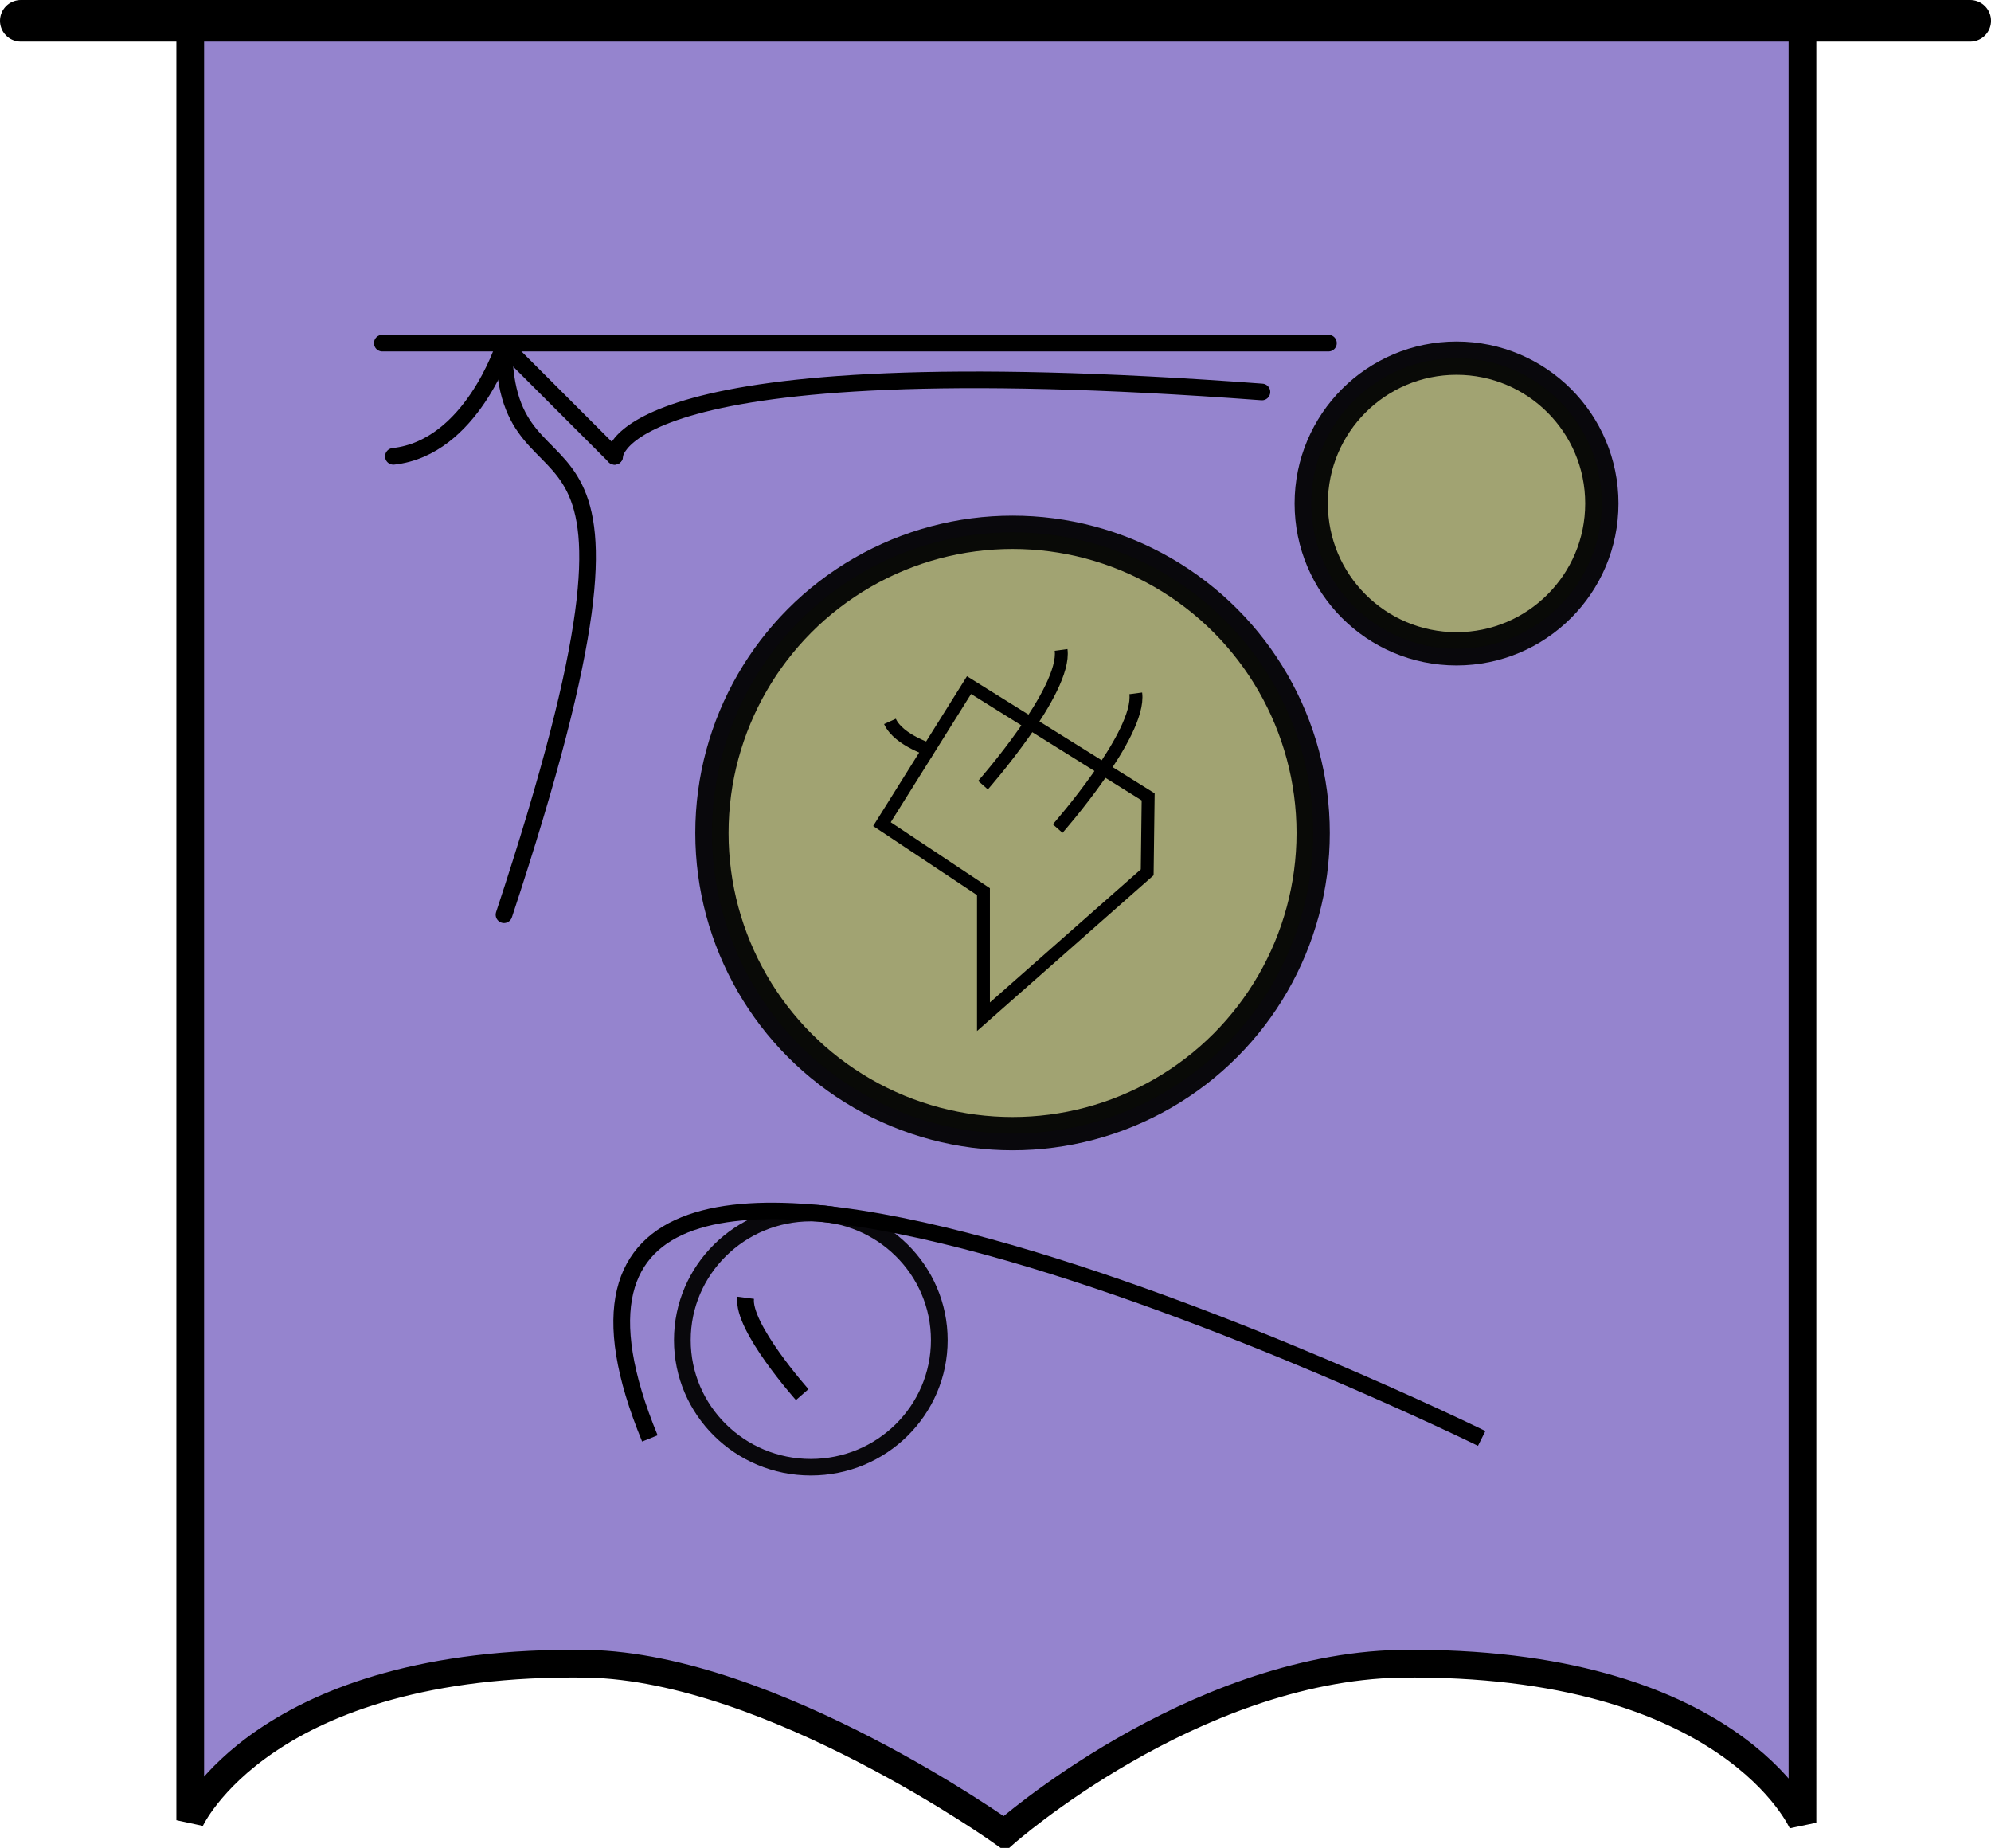 <?xml version="1.0" encoding="UTF-8" standalone="no"?>
<svg
   xmlns:dc="http://purl.org/dc/elements/1.1/"
   xmlns:cc="http://creativecommons.org/ns#"
   xmlns:rdf="http://www.w3.org/1999/02/22-rdf-syntax-ns#"
   xmlns:svg="http://www.w3.org/2000/svg"
   xmlns="http://www.w3.org/2000/svg"
   xmlns:sodipodi="http://sodipodi.sourceforge.net/DTD/sodipodi-0.dtd"
   xmlns:inkscape="http://www.inkscape.org/namespaces/inkscape"
   width="71.818mm"
   height="66.644mm"
   viewBox="0 0 71.818 66.644"
   version="1.1"
   id="svg8"
   inkscape:version="1.0.1 (3bc2e813f5, 2020-09-07)"
   sodipodi:docname="morajiin-banner.svg">
  <defs
     id="defs2" />
  <sodipodi:namedview
     id="base"
     pagecolor="#ffffff"
     bordercolor="#666666"
     borderopacity="1.0"
     inkscape:pageopacity="0.0"
     inkscape:pageshadow="2"
     inkscape:zoom="0.9899495"
     inkscape:cx="130.49857"
     inkscape:cy="180.75072"
     inkscape:document-units="mm"
     inkscape:current-layer="layer1"
     inkscape:document-rotation="0"
     showgrid="false"
     inkscape:window-width="1040"
     inkscape:window-height="839"
     inkscape:window-x="560"
     inkscape:window-y="0"
     inkscape:window-maximized="0" />
  <g
     inkscape:label="Layer 1"
     inkscape:groupmode="layer"
     id="layer1"
     transform="translate(-60.183,-93.268)">
    <path
       style="fill:#9584ce;fill-opacity:1;stroke:#000000;stroke-width:1;stroke-linecap:butt;stroke-linejoin:miter;stroke-miterlimit:4;stroke-dasharray:none;stroke-opacity:1"
       d="m 67.045,94.341 v 64.571 c 0,0 2.627,-5.811 14.327,-5.643 6.664,0.135 15.044,6.125 15.044,6.125 0,0 6.734,-5.961 14.263,-6.125 11.96,-0.149 14.521,5.735 14.521,5.735 V 94.249"
       id="path835"
       sodipodi:nodetypes="ccccccc" />
    <path
       style="fill:none;stroke:#000000;stroke-width:1.5;stroke-linecap:round;stroke-linejoin:miter;stroke-miterlimit:4;stroke-dasharray:none;stroke-opacity:1"
       d="M 60.933,94.018 H 131.251"
       id="path833"
       sodipodi:nodetypes="cc" />
    <circle
       style="opacity:0.94;fill:#a2a56d;fill-opacity:1;stroke:#000000;stroke-width:1.2;stroke-linecap:round;stroke-miterlimit:4;stroke-dasharray:none"
       id="path990"
       cx="96.707"
       cy="123.309"
       r="10.844" />
    <circle
       style="opacity:0.94;fill:#a2a56d;fill-opacity:1;stroke:#000000;stroke-width:1.2;stroke-linecap:round;stroke-miterlimit:4;stroke-dasharray:none"
       id="path990-3"
       cx="112.722"
       cy="111.426"
       r="5.241" />
    <g
       id="g3381"
       style="stroke-width:0.6;stroke-miterlimit:4;stroke-dasharray:none"
       transform="translate(2.395,6.454)">
      <path
         style="fill:none;stroke:#000000;stroke-width:0.6;stroke-linecap:round;stroke-linejoin:miter;stroke-miterlimit:4;stroke-dasharray:none;stroke-opacity:1"
         d="M 71.578,99.189 H 105.707"
         id="path3334" />
      <path
         style="fill:none;stroke:#000000;stroke-width:0.6;stroke-linecap:round;stroke-linejoin:miter;stroke-miterlimit:4;stroke-dasharray:none;stroke-opacity:1"
         d="m 71.978,103.272 c 2.815,-0.307 3.99,-3.99 3.99,-3.99"
         id="path3342"
         sodipodi:nodetypes="cc" />
      <path
         style="fill:none;stroke:#000000;stroke-width:0.6;stroke-linecap:round;stroke-linejoin:miter;stroke-miterlimit:4;stroke-dasharray:none;stroke-opacity:1"
         d="M 79.958,103.272 75.968,99.282"
         id="path3342-5" />
      <path
         style="fill:none;stroke:#000000;stroke-width:0.6;stroke-linecap:round;stroke-linejoin:miter;stroke-miterlimit:4;stroke-dasharray:none;stroke-opacity:1"
         d="m 75.968,99.282 c 0,6.84 6.784,0.021 0,20.521"
         id="path3334-4"
         sodipodi:nodetypes="cc" />
      <path
         style="fill:none;stroke:#000000;stroke-width:0.6;stroke-linecap:round;stroke-linejoin:miter;stroke-miterlimit:4;stroke-dasharray:none;stroke-opacity:1"
         d="m 103.308,100.95 c -23.411,-1.75 -23.35,2.322 -23.35,2.322"
         id="path3374"
         sodipodi:nodetypes="cc" />
    </g>
    <path
       style="fill:none;stroke:#000000;stroke-width:0.465;stroke-linecap:butt;stroke-linejoin:miter;stroke-miterlimit:4;stroke-dasharray:none;stroke-opacity:1"
       d="m 95.137,117.976 6.462,4.031 -0.035,2.721 -5.906,5.208 v -4.511 L 91.996,122.99 Z"
       id="path5261"
       sodipodi:nodetypes="ccccccc" />
    <path
       style="fill:none;stroke:#000000;stroke-width:0.465;stroke-linecap:butt;stroke-linejoin:miter;stroke-miterlimit:4;stroke-dasharray:none;stroke-opacity:1"
       d="m 98.458,116.707 c 0.194,1.463 -2.816,4.877 -2.816,4.877"
       id="path5263"
       sodipodi:nodetypes="cc" />
    <path
       style="fill:none;stroke:#000000;stroke-width:0.465;stroke-linecap:butt;stroke-linejoin:miter;stroke-miterlimit:4;stroke-dasharray:none;stroke-opacity:1"
       d="m 92.285,119.285 c 0.318,0.703 1.567,1.066 1.567,1.066"
       id="path5280"
       sodipodi:nodetypes="cc" />
    <path
       style="fill:none;stroke:#000000;stroke-width:0.465;stroke-linecap:butt;stroke-linejoin:miter;stroke-miterlimit:4;stroke-dasharray:none;stroke-opacity:1"
       d="m 101.151,118.273 c 0.194,1.463 -2.816,4.877 -2.816,4.877"
       id="path5263-6"
       sodipodi:nodetypes="cc" />
    <g
       id="g5330"
       transform="matrix(0.724,0,0,0.716,27.64,40.315)"
       style="stroke-width:1.389">
      <path
         style="fill:none;stroke:#000000;stroke-width:0.833;stroke-linecap:butt;stroke-linejoin:miter;stroke-miterlimit:4;stroke-dasharray:none;stroke-opacity:1"
         d="m 118.77,146.409 c 0,0 -51.949,-25.78 -41.443,0"
         id="path5306" />
      <circle
         style="opacity:0.94;fill:none;stroke:#000000;stroke-width:0.833;stroke-miterlimit:4;stroke-dasharray:none;stroke-opacity:1"
         id="path5310"
         cx="85.346"
         cy="141.459"
         r="6.401" />
      <path
         style="fill:none;stroke:#000000;stroke-width:0.833;stroke-linecap:butt;stroke-linejoin:miter;stroke-miterlimit:4;stroke-dasharray:none;stroke-opacity:1"
         d="m 82.101,139.325 c -0.194,1.463 2.816,4.877 2.816,4.877"
         id="path5263-9"
         sodipodi:nodetypes="cc" />
    </g>
  </g>
</svg>
